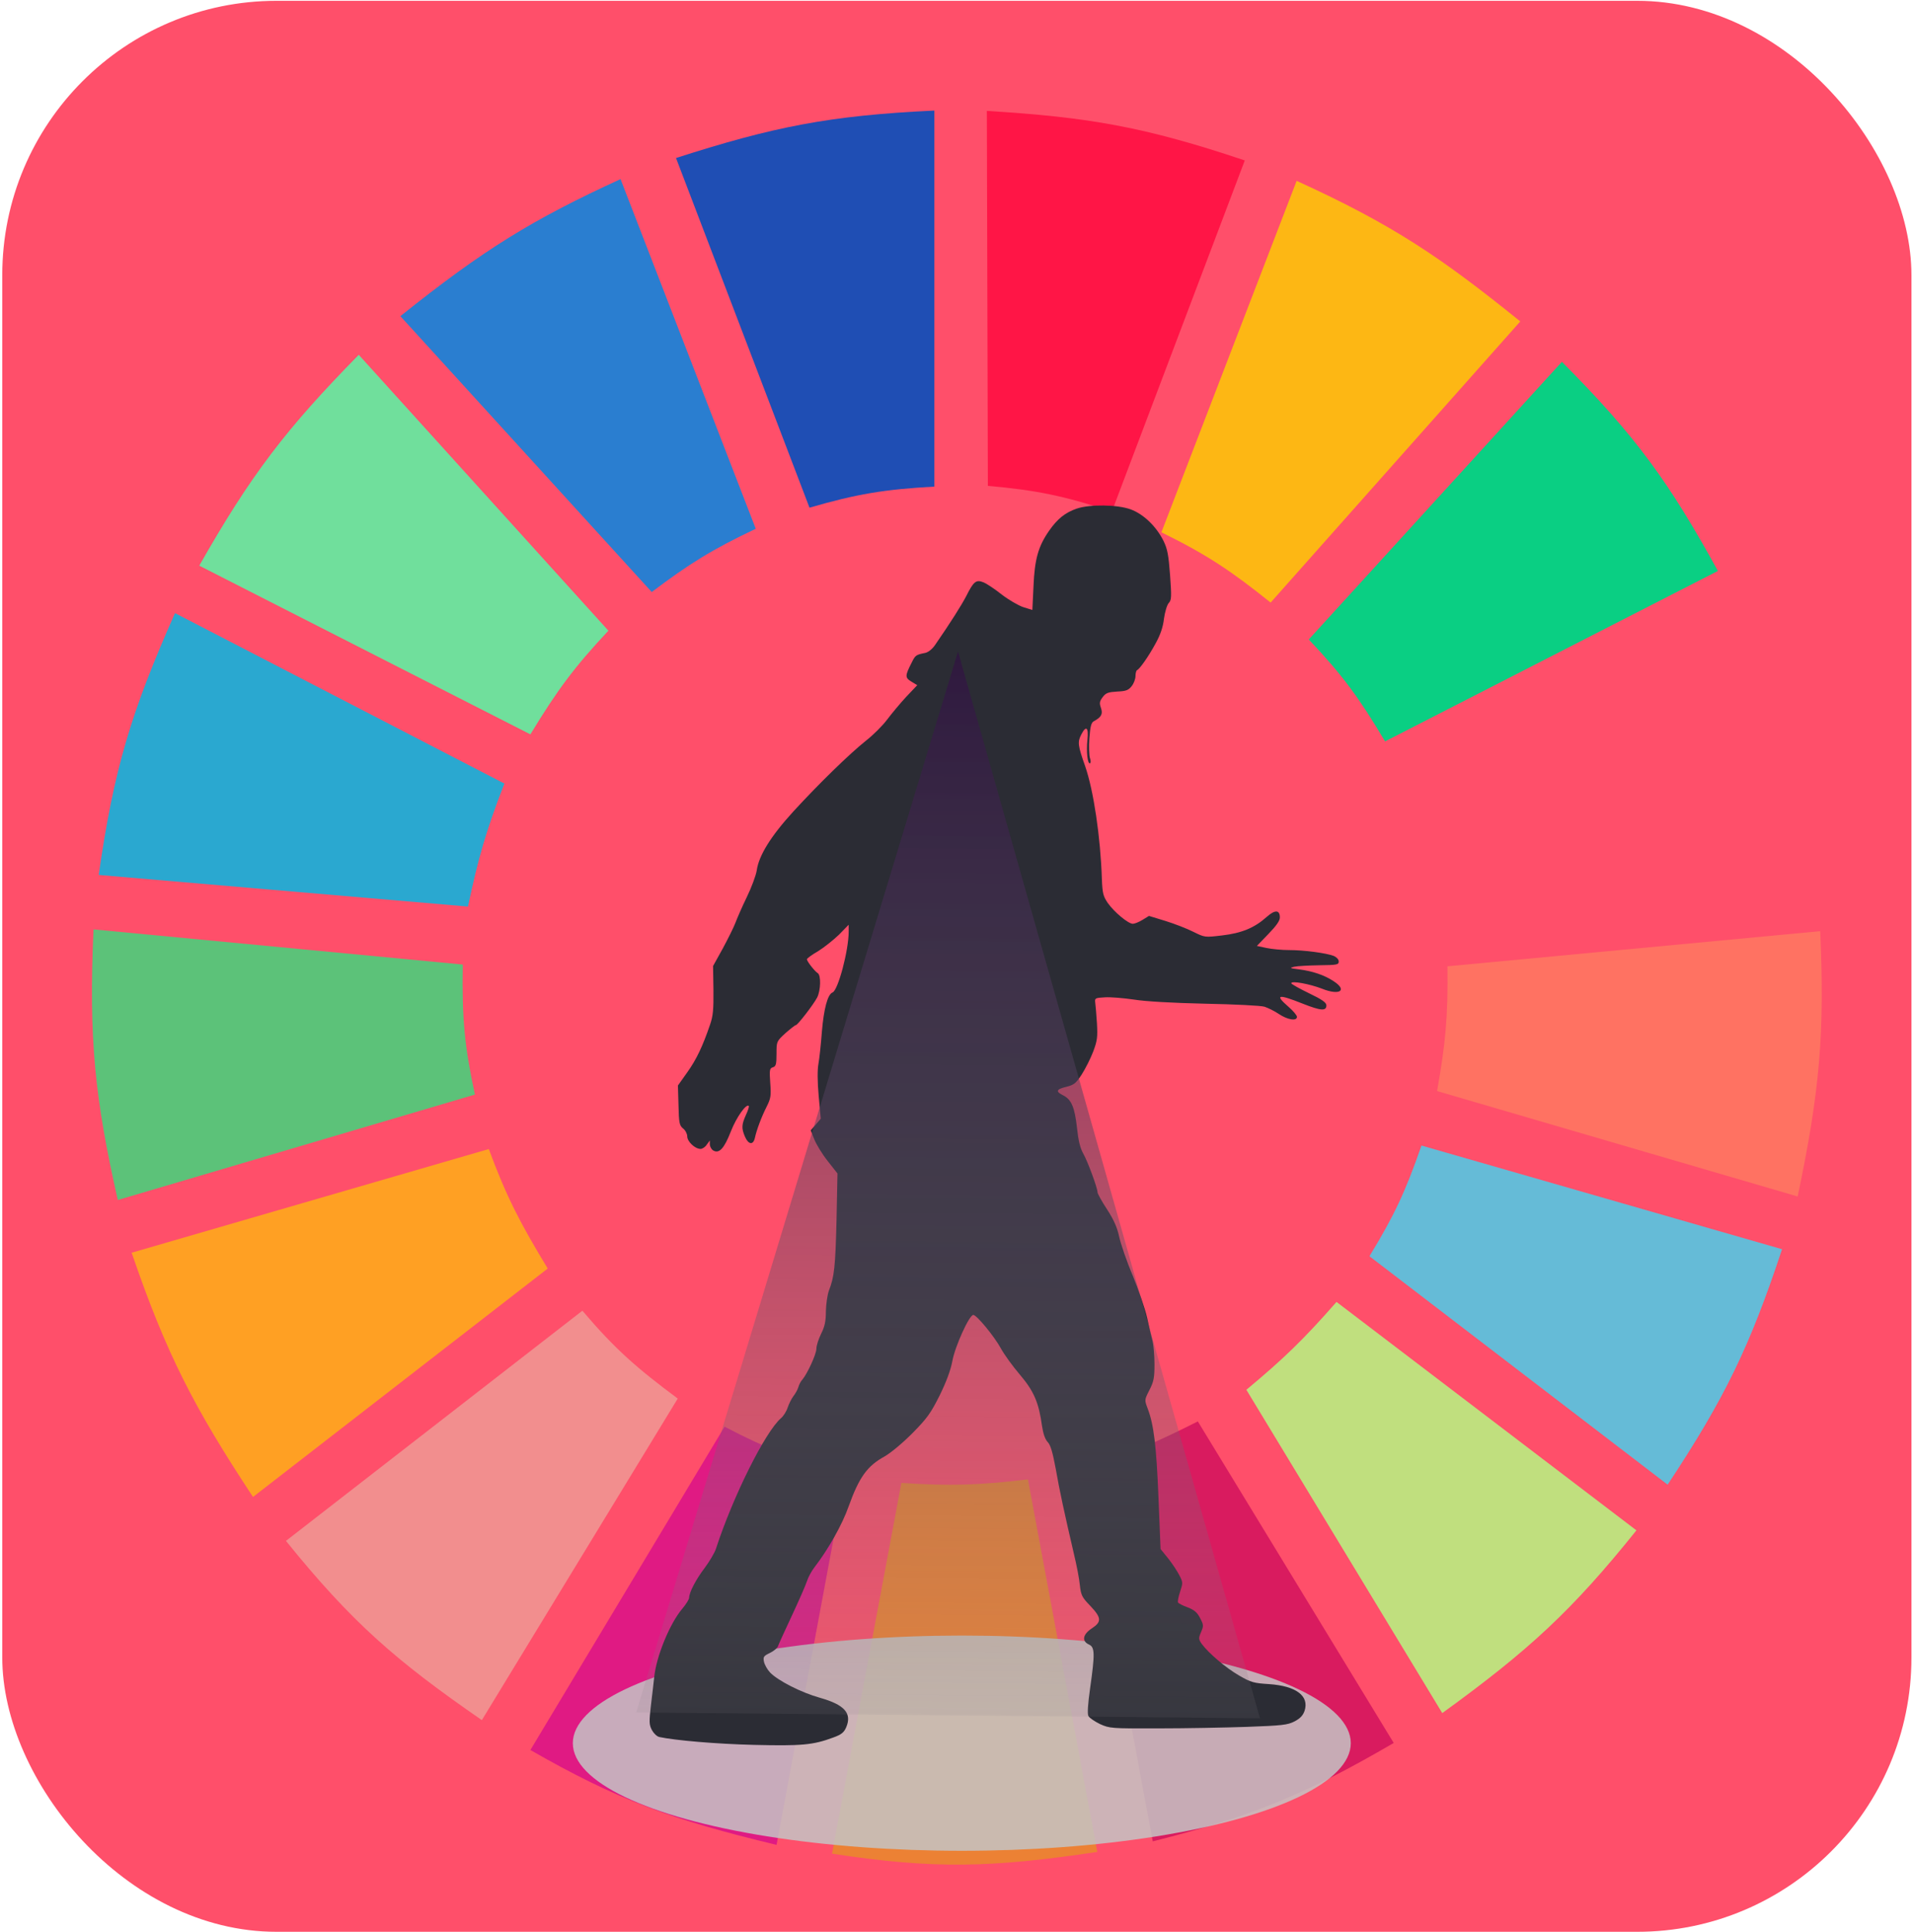 <svg width="687" height="694" viewBox="0 0 687 694" fill="none" xmlns="http://www.w3.org/2000/svg">
<rect x="0.814" y="0.291" width="685.626" height="693.507" rx="98.51" fill="#FF4F6A"/>
<g clip-path="url(#clip0)">
<path d="M290.709 182.333L242.771 56.749C277.581 45.572 297.737 41.483 335.535 39.71V174.76C317.57 175.768 307.727 177.389 290.709 182.333Z" fill="#1F4EB4"/>
<path d="M354.766 174.498L354.398 39.841C390.849 42.048 411.111 45.55 447.027 57.622L399.293 183.708C382.164 178.124 372.401 176.063 354.766 174.498Z" fill="#FF1546"/>
<path d="M417.09 191.168L465.651 64.953C500.177 80.706 517.325 92.308 545.964 115.439L456.312 216.411C442.293 205.206 433.909 199.466 417.09 191.168Z" fill="#FDB714"/>
<path d="M470.012 229.664L560.908 129.954C587.573 156.695 599.478 173.337 616.941 205.052L497.405 266.267C488.174 250.771 482.3 242.661 470.012 229.664Z" fill="#0ACF83"/>
<path d="M506.122 284.568L626.28 223.354C641.17 257.745 646.254 278.082 651.806 315.491L517.951 328.112C515.326 310.652 512.734 301.126 506.122 284.568Z" fill="#FF4F6A"/>
<path d="M516.081 391.851C519.078 375.084 520.033 365.341 519.817 347.044L653.671 334.423C655.333 371.109 653.507 391.957 645.578 429.715L516.081 391.851Z" fill="#FF7262"/>
<path d="M491.8 451.172C500.577 436.756 504.71 428.087 510.477 411.414L639.974 448.648C628.388 483.671 619.395 502.188 598.884 533.212L491.8 451.172Z" fill="#65BBD7"/>
<path d="M587.678 549.62L479.972 467.58C468.138 481.075 461.027 487.951 447.598 499.134L517.949 615.252C549.104 592.673 564.551 578.436 587.678 549.62Z" fill="#C0DF7E"/>
<path d="M500.518 625.98L430.166 510.493C414.903 518.206 405.964 522.02 389.076 527.532L413.979 661.32C449.657 652.326 468.617 644.551 500.518 625.98Z" fill="#D91B5F"/>
<path d="M323.705 532.581C341.451 533.743 351.402 533.396 369.153 531.318L394.056 665.107C355.993 670.842 335.078 671.313 298.802 665.738L323.705 532.581Z" fill="#EC8134"/>
<path d="M190.473 628.505L260.202 512.387C276.01 520.655 285.6 524.174 303.782 528.795L278.879 662.583C241.235 653.541 221.65 646.392 190.473 628.505Z" fill="#E01A83"/>
<path d="M102.688 553.406L209.149 470.735C221.02 484.704 228.741 491.368 243.391 502.289L173.039 617.776C142.245 596.491 126.474 582.826 102.688 553.406Z" fill="#F28E8E"/>
<path d="M90.86 537.63C69.684 505.478 59.801 486.445 47.279 449.91L175.531 412.677C181.936 429.927 186.794 439.263 196.699 455.59L90.86 537.63Z" fill="#FFA023"/>
<path d="M42.298 430.978C34.059 394.455 31.827 373.27 33.582 333.792L166.191 346.414C165.853 365.964 166.896 376.127 170.549 393.113L42.298 430.978Z" fill="#5CC279"/>
<path d="M35.45 314.229L168.06 325.588C171.739 308.192 174.497 298.509 181.134 281.413L62.844 220.198C47.122 255.658 40.889 276.189 35.45 314.229Z" fill="#2AA8D0"/>
<path d="M71.561 203.159C90.097 170.525 102.724 154.018 128.838 127.43L218.489 226.509C206.358 239.475 200.239 247.647 190.473 263.742L71.561 203.159Z" fill="#70DF9C"/>
<path d="M234.054 212.625C247.505 202.488 255.597 197.413 271.409 189.906L222.848 64.322C191.248 78.837 173.898 89.463 143.78 113.546L234.054 212.625Z" fill="#2A7ED0"/>
<ellipse cx="345.405" cy="626.056" rx="139.691" ry="38.649" fill="#C4C4C4" fill-opacity="0.85"/>
<path d="M386.636 182.682C382.544 184.096 379.747 186.32 376.746 190.632C372.858 196.224 371.561 200.805 371.152 210.574L370.743 219.063L367.469 218.052C365.695 217.446 362.216 215.425 359.761 213.538C357.305 211.585 354.372 209.631 353.212 209.159C350.552 208.081 349.665 208.755 347.005 214.077C345.163 217.581 341.412 223.51 335.886 231.527C334.863 233.077 333.431 234.222 332.271 234.491C328.929 235.165 328.724 235.3 327.428 237.927C324.972 242.711 324.972 243.385 327.292 244.799L329.406 246.08L325.382 250.324C323.199 252.682 320.129 256.388 318.56 258.476C316.992 260.565 313.649 263.933 311.057 265.955C305.123 270.671 294.004 281.518 284.863 291.489C276.814 300.315 272.517 307.254 271.767 312.577C271.494 314.396 269.857 318.775 268.151 322.278C266.446 325.782 264.673 329.892 264.127 331.374C263.581 332.856 261.535 336.966 259.625 340.536L256.078 346.937L256.214 355.561C256.282 362.567 256.078 364.926 254.986 368.025C252.326 375.84 250.075 380.556 246.801 385.137L243.458 389.854L243.663 396.928C243.8 403.328 244.004 404.204 245.3 405.282C246.119 405.888 246.801 407.236 246.801 408.112C246.801 409.998 249.598 412.626 251.576 412.626C252.258 412.626 253.281 411.952 253.827 411.076L254.918 409.594V411.076C254.986 411.885 255.532 412.895 256.214 413.232C258.329 414.377 260.102 412.423 262.49 406.293C264.468 401.24 268.015 396.254 268.902 397.197C269.106 397.332 268.629 398.814 267.879 400.431C266.31 403.934 266.241 405.215 267.537 408.246C268.765 411.076 270.471 411.346 271.085 408.718C271.698 405.821 273.472 401.105 275.314 397.467C276.814 394.502 276.951 393.559 276.61 388.91C276.269 384.194 276.405 383.655 277.565 383.318C278.656 382.981 278.861 382.24 278.861 378.468C278.861 374.021 278.861 374.021 282.067 371.056C283.84 369.507 285.546 368.159 285.818 368.159C286.432 368.159 292.026 360.951 293.458 358.256C294.754 355.695 294.891 350.238 293.663 349.497C292.571 348.823 289.775 345.253 289.775 344.512C289.775 344.242 291.548 342.895 293.799 341.614C295.982 340.267 299.324 337.572 301.303 335.686L304.781 332.115V334.54C304.781 341.345 300.962 355.695 298.983 356.437C297.21 357.11 295.846 362.365 295.164 370.45C294.822 374.964 294.277 380.084 293.936 381.971C293.526 384.127 293.526 388.237 294.004 393.559L294.754 401.779L292.981 403.867L291.139 405.956L292.435 409.19C293.117 410.941 295.232 414.445 297.21 416.937L300.757 421.451L300.416 438.093C300.007 455.003 299.597 458.641 297.687 463.492C297.142 464.974 296.664 468.276 296.596 470.903C296.596 474.474 296.187 476.428 294.891 478.988C294.004 480.807 293.185 483.232 293.185 484.378C293.185 486.332 289.911 493.406 288.138 495.494C287.592 496.033 286.978 497.246 286.705 498.189C286.432 499.132 285.614 500.547 284.932 501.423C284.25 502.299 283.363 504.118 282.885 505.466C282.476 506.813 281.385 508.565 280.498 509.306C274.904 514.089 263.308 537.198 257.101 556.265C256.623 557.68 254.85 560.711 253.145 563.002C249.87 567.314 247.551 571.828 247.483 573.782C247.483 574.388 246.392 576.14 245.027 577.757C240.525 583.079 235.682 594.87 234.932 602.415C234.727 604.167 234.25 608.681 233.772 612.386C233.09 618.383 233.09 619.393 234.113 621.347C234.727 622.492 235.887 623.638 236.774 623.84C242.435 625.053 257.033 626.333 270.743 626.67C287.797 627.074 291.958 626.737 299.188 624.042C302.189 622.964 303.076 622.223 303.895 620.336C306.009 615.284 303.281 612.252 294.481 609.759C287.728 607.872 279.406 603.628 276.542 600.664C275.587 599.653 274.632 597.969 274.359 596.823C274.018 595.072 274.222 594.735 276.473 593.657C277.769 593.05 279.065 591.972 279.338 591.366C279.543 590.692 281.794 585.774 284.318 580.384C286.842 574.994 289.297 569.403 289.775 567.92C290.252 566.438 291.48 564.147 292.503 562.867C297.483 556.4 302.462 547.574 304.781 540.971C308.533 530.528 311.466 526.486 317.605 523.117C319.856 521.837 324.086 518.334 327.633 514.763C332.953 509.373 334.249 507.554 337.455 501.154C339.843 496.303 341.412 492.058 342.025 488.757C342.98 483.502 348.096 472.251 349.529 472.251C350.757 472.251 357.1 479.999 359.42 484.243C360.579 486.399 363.649 490.644 366.241 493.675C371.289 499.604 373.062 503.714 374.222 512.203C374.631 514.898 375.313 516.919 376.268 517.93C377.291 519.008 378.042 521.635 379.133 527.497C380.497 535.312 382.203 543.194 385.681 558.151C386.636 562.059 387.591 567.044 387.796 569.268C388.205 572.906 388.546 573.647 391.548 576.746C395.572 580.991 395.709 582.473 392.093 584.831C388.819 586.987 388.41 589.412 391.07 590.625C393.185 591.568 393.253 593.859 391.48 606.323C390.661 612.184 390.456 615.486 390.866 616.294C391.207 616.968 393.117 618.248 395.027 619.191C398.505 620.741 398.983 620.808 415.968 620.741C425.518 620.741 439.842 620.471 447.687 620.202C460.442 619.73 462.352 619.528 464.876 618.248C466.923 617.17 467.878 616.159 468.491 614.475C470.265 609.085 465.49 605.514 455.736 604.841C450.279 604.504 449.256 604.234 444.958 601.742C440.183 598.979 434.044 593.724 431.588 590.423C430.429 588.739 430.361 588.402 431.316 586.178C432.271 583.955 432.271 583.551 430.975 581.125C429.951 579.104 428.928 578.228 426.541 577.285C424.835 576.679 423.267 575.87 423.062 575.533C422.857 575.197 423.198 573.445 423.812 571.626C424.835 568.527 424.835 568.257 423.539 565.764C422.789 564.282 421.016 561.587 419.515 559.701L416.786 556.332L416.036 537.872C415.286 519.21 414.331 511.529 412.148 505.87C410.988 502.771 410.988 502.771 412.762 499.267C414.331 496.235 414.604 494.821 414.604 490.037C414.604 486.938 414.263 483.165 413.921 481.683C413.512 480.201 412.625 476.36 411.943 473.194C411.193 469.96 408.874 463.155 406.759 458.035C404.576 452.915 402.462 446.649 401.916 444.156C401.234 440.922 400.006 438.093 397.55 434.32C395.641 431.423 394.14 428.66 394.14 428.189C394.14 426.639 390.593 417.072 389.024 414.31C387.932 412.423 387.25 409.594 386.773 405.08C385.954 397.736 384.795 394.907 381.862 393.424C378.997 392.009 379.27 391.201 382.953 390.325C385.681 389.651 386.432 389.045 388.478 385.879C389.774 383.857 391.616 380.219 392.571 377.726C394.072 373.751 394.208 372.471 393.935 367.486C393.731 364.319 393.458 361.018 393.321 360.075C393.117 358.458 393.321 358.39 396.8 358.188C398.846 358.053 403.553 358.458 407.237 358.997C411.398 359.67 421.084 360.209 432.816 360.479C443.253 360.681 452.803 361.153 454.099 361.557C455.326 361.961 457.714 363.106 459.283 364.184C462.421 366.273 465.763 366.812 465.763 365.195C465.763 364.656 464.399 363.039 462.693 361.557C457.646 357.178 458.942 356.908 467.878 360.479C474.358 363.039 476.336 363.174 476.336 361.085C476.336 360.075 474.835 358.997 470.06 356.706C466.581 355.022 463.717 353.405 463.717 353.135C463.717 352.125 470.401 353.405 474.767 355.089C481.111 357.649 484.044 355.695 478.928 352.394C475.586 350.171 471.288 348.756 466.513 348.15C463.171 347.745 462.966 347.611 464.74 347.206C465.899 346.937 469.924 346.735 473.812 346.667C480.156 346.6 480.77 346.465 480.77 345.32C480.77 344.579 480.019 343.77 478.928 343.299C476.268 342.288 468.355 341.21 462.898 341.21C460.374 341.21 456.759 340.873 454.849 340.469L451.37 339.728L455.463 335.484C458.396 332.452 459.624 330.7 459.624 329.487C459.624 326.725 457.85 326.658 454.849 329.353C450.483 333.26 445.845 335.147 438.887 335.955C432.68 336.696 432.68 336.696 428.587 334.675C426.336 333.53 421.834 331.778 418.56 330.767L412.625 328.948L410.306 330.363C409.01 331.172 407.441 331.778 406.827 331.778C405.19 331.778 400.143 327.601 397.823 324.3C396.186 321.874 395.913 320.864 395.709 315.743C395.231 300.652 392.707 283.808 389.706 275.185C387.046 267.639 386.909 266.494 388.342 263.731C390.047 260.43 391.002 261.238 390.525 265.618C390.047 269.93 390.593 274.646 391.48 274.107C391.752 273.972 391.752 273.096 391.411 272.22C391.138 271.412 391.002 268.178 391.207 265.146C391.548 260.834 391.889 259.487 392.844 259.015C395.572 257.533 396.118 256.388 395.368 254.232C394.754 252.48 394.89 251.874 395.982 250.391C397.141 248.842 397.96 248.572 401.166 248.37C404.372 248.236 405.258 247.899 406.418 246.416C407.168 245.473 407.782 243.856 407.782 242.778C407.782 241.768 408.055 240.824 408.328 240.69C409.283 240.286 412.421 235.839 414.945 231.19C416.718 228.024 417.673 225.194 418.014 222.162C418.355 219.737 419.106 217.244 419.72 216.57C420.743 215.492 420.743 214.347 420.197 206.532C419.651 199.255 419.242 197.099 417.81 194.202C415.217 189.015 410.647 184.635 406.077 182.951C401.37 181.199 391.343 181.065 386.636 182.682Z" fill="#2B2C34"/>
<path d="M344.045 233.996L452.488 617.119L228.468 615.027L344.045 233.996Z" fill="url(#paint0_linear)"/>
</g>
<defs>
<linearGradient id="paint0_linear" x1="-328.661" y1="176.365" x2="-333.417" y2="685.801" gradientUnits="userSpaceOnUse">
<stop stop-color="#240537" stop-opacity="0.9"/>
<stop offset="1" stop-color="#979595" stop-opacity="0"/>
</linearGradient>
<clipPath id="clip0">
<rect width="622.58" height="646.222" fill="white" transform="translate(32.338 23.934)"/>
</clipPath>
</defs>
</svg>
